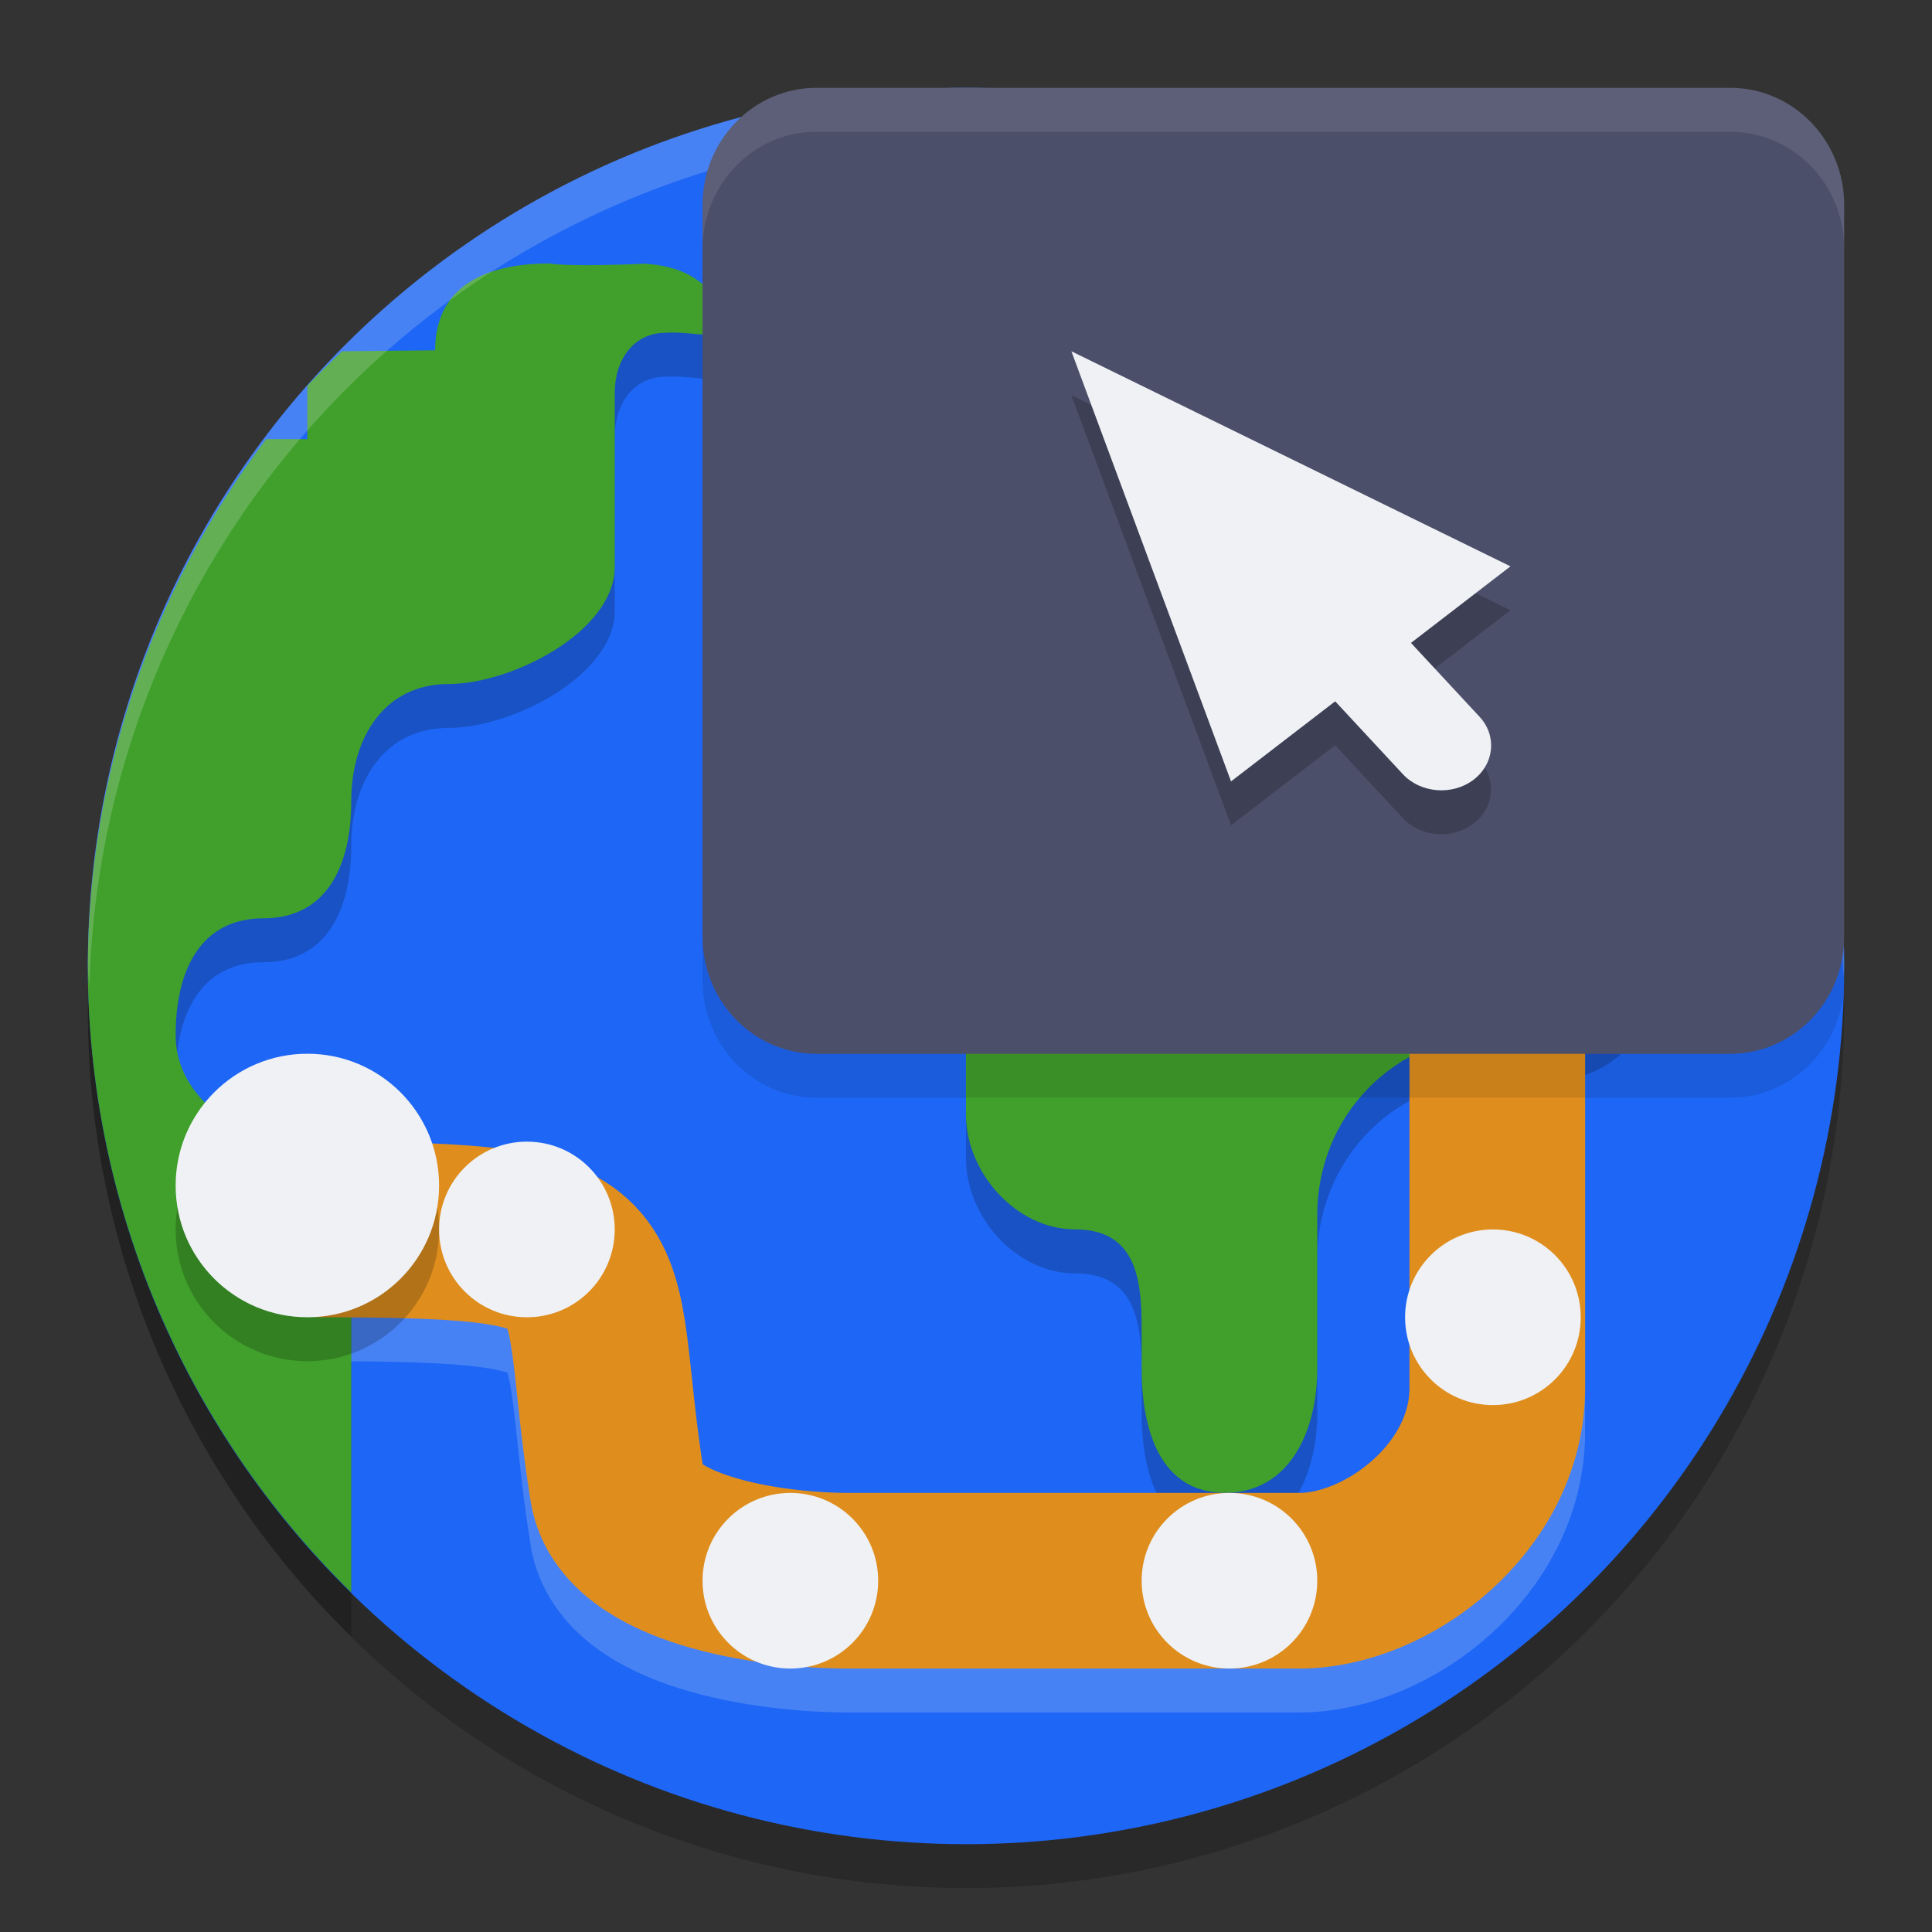 <svg xmlns="http://www.w3.org/2000/svg" width="22" height="22" version="1.1">
 <rect width="100%" height="100%" fill="#333333" stroke="none"/>
 <circle style="opacity:0.2" cx="11" cy="11.5" r="10"/>
 <circle style="fill:#1e66f5" cx="11" cy="11" r="10"/>
 <path style="fill:none;opacity:0.2;stroke:#eff1f5;stroke-width:2" d="m 17.05,11.25 v 5.057 C 17.05,17.552 15.8,18.5 14.799,18.5 H 9.668 C 8.745,18.5 7.161,18.259 7.03,17.438 6.6,14.75 7.3,14.5 3.6,14.5 v 0"/>
 <path style="opacity:0.2" d="m 6.26,3.5 c -0.72,0 -1.305,0.252 -1.305,0.988 L 3.895,4.5 C 3.759,4.628 3.628,4.758 3.5,4.893 V 5.5 H 3.031 c -1.31,1.727 -2.022,3.833 -2.031,6 0.002,2.693 1.091,5.26 3,7.133 v -4.979 c -0.136,-0.083 -0.3,-0.131 -0.5,-0.131 -0.72,0 -1.5,-0.497 -1.5,-1.234 0,-0.736 0.28,-1.332 1,-1.332 0.72,0 1,-0.597 1,-1.334 C 4,8.887 4.387,8.289 5.107,8.289 5.828,8.289 7,7.692 7,6.955 V 4.977 c 0,-0.379 0.213,-0.688 0.584,-0.688 0.372,-0.023 0.655,0.15 0.633,-0.23 C 8.071,3.664 7.715,3.522 7.328,3.502 7.262,3.51 6.47,3.539 6.26,3.5 Z m 8.4,2.707 c -0.641,0 -1.16,0.532 -1.16,1.188 V 7.901 C 13.5,8.556 12.979,9.086 12.338,9.086 11.567,9.145 10.943,9.831 11,10.619 v 2.572 c 0,0.673 0.58,1.309 1.238,1.309 0.703,0 0.762,0.574 0.762,1.127 v 0.453 c 0,0.738 0.228,1.42 0.949,1.42 0.721,-6.5e-4 1.051,-0.683 1.051,-1.42 v -1.75 c 0,-0.54 0.209,-1.06 0.584,-1.441 0.374,-0.382 0.882,-0.594 1.41,-0.594 l 0.695,0.004 c 0.308,6.5e-4 0.602,-0.124 0.82,-0.346 0.217,-0.222 0.34,-0.523 0.34,-0.838 V 7.395 c 0,-0.655 -0.519,-1.187 -1.16,-1.188 z"/>
 <path fill="#40a02b" d="m 13.499,6.894 v 0.506 c 0,0.655 -0.52,1.186 -1.16,1.186 -0.771,0.059 -1.396,0.745 -1.339,1.533 v 2.571 c 0,0.673 0.581,1.309 1.239,1.309 0.703,0 0.761,0.574 0.761,1.127 v 0.453 c 0,0.738 0.229,1.42 0.95,1.42 0.721,-6.5e-4 1.051,-0.683 1.05,-1.42 v -1.751 c 0,-0.54 0.21,-1.059 0.585,-1.44 0.374,-0.382 0.882,-0.595 1.41,-0.594 l 0.695,0.005 c 0.308,6.5e-4 0.603,-0.124 0.821,-0.346 0.217,-0.222 0.339,-0.523 0.339,-0.838 V 6.894 c 0,-0.655 -0.519,-1.186 -1.16,-1.186 h -3.03 c -0.641,0 -1.16,0.531 -1.16,1.186 z"/>
 <path style="fill:#40a02b" d="m 6.26,3 c -0.72,0 -1.305,0.252 -1.305,0.989 L 3.895,4 C 3.759,4.128 3.628,4.257 3.5,4.393 V 5 H 3.031 C 1.722,6.727 1.009,8.833 1,11 c 0.002,2.693 1.091,5.26 3,7.133 v -4.979 c -0.136,-0.083 -0.3,-0.131 -0.5,-0.131 -0.72,0 -1.5,-0.497 -1.5,-1.234 0,-0.736 0.28,-1.332 1,-1.332 0.72,0 1,-0.597 1,-1.334 C 4,8.387 4.387,7.789 5.107,7.789 5.828,7.789 7,7.192 7,6.455 V 4.477 c 0,-0.379 0.213,-0.688 0.584,-0.688 0.372,-0.023 0.655,0.149 0.633,-0.231 C 8.071,3.164 7.715,3.022 7.328,3.002 7.262,3.009 6.47,3.038 6.26,3 Z"/>
 <path style="fill:none;stroke:#df8e1d;stroke-width:2" d="m 17.05,10.75 v 5.057 C 17.05,17.052 15.8,18 14.799,18 H 9.668 C 8.745,18 7.161,17.759 7.03,16.938 6.6,14.25 7.3,14 3.6,14 v 0"/>
 <path style="fill:#eff1f5" d="m 18,15 c 0,0.553 -0.447,1 -1,1 -0.553,0 -1,-0.447 -1,-1 0,-0.553 0.447,-1 1,-1 0.553,0 1,0.447 1,1 z m 0,0"/>
 <path style="opacity:0.2" d="M 5,14 C 5,14.829 4.329,15.5 3.5,15.5 2.671,15.5 2,14.829 2,14 2,13.171 2.671,12.499 3.5,12.499 4.329,12.499 5,13.171 5,14 Z m 0,0"/>
 <path style="fill:#eff1f5" d="M 5,13.5 C 5,14.329 4.329,15 3.5,15 2.671,15 2,14.329 2,13.5 2,12.671 2.671,11.999 3.5,11.999 4.329,11.999 5,12.671 5,13.5 Z m 0,0"/>
 <path style="opacity:0.2;fill:#eff1f5" d="M 11,1 A 10,10 0 0 0 1,11 10,10 0 0 0 1.018,11.25 10,10 0 0 1 11,1.5 10,10 0 0 1 20.991,11.125 10,10 0 0 0 21,11 10,10 0 0 0 11,1 Z"/>
 <path style="opacity:0.1" d="M 9.298,1.5 H 19.702 C 20.419,1.5 21,2.097 21,2.833 V 11.167 C 21,11.903 20.419,12.5 19.702,12.5 H 9.298 C 8.581,12.5 8,11.903 8,11.167 V 2.833 C 8,2.097 8.581,1.5 9.298,1.5 Z m 0,0"/>
 <path style="fill:#4c4f69" d="M 9.298,1 H 19.702 C 20.419,1 21,1.597 21,2.333 V 10.667 C 21,11.403 20.419,12 19.702,12 H 9.298 C 8.581,12 8,11.403 8,10.667 V 2.333 C 8,1.597 8.581,1 9.298,1 Z m 0,0"/>
 <path style="opacity:0.2" d="M 12.2,4.5 14.018,9.398 15.204,8.486 15.974,9.316 c 0.201,0.216 0.56,0.246 0.801,0.066 0.24,-0.181 0.273,-0.502 0.073,-0.719 L 16.067,7.821 17.2,6.949 Z"/>
 <path style="fill:#eff1f5" d="m 12.2,4 1.818,4.898 1.186,-0.912 0.771,0.83 c 0.201,0.216 0.56,0.246 0.801,0.066 0.24,-0.181 0.273,-0.502 0.073,-0.719 L 16.067,7.321 17.2,6.449 Z"/>
 <path style="opacity:0.1;fill:#eff1f5" d="M 9.298,1 C 8.581,1 8,1.597 8,2.333 v 0.5 C 8,2.097 8.581,1.5 9.298,1.5 H 19.702 C 20.419,1.5 21,2.097 21,2.833 v -0.5 C 21,1.597 20.419,1 19.702,1 Z"/>
 <path style="fill:#eff1f5" d="m 15,18 c 0,0.553 -0.447,1 -1,1 -0.553,0 -1,-0.447 -1,-1 0,-0.553 0.447,-1 1,-1 0.553,0 1,0.447 1,1 z m 0,0"/>
 <path style="fill:#eff1f5" d="m 10,18 c 0,0.553 -0.447,1 -1,1 -0.553,0 -1,-0.447 -1,-1 0,-0.553 0.447,-1 1,-1 0.553,0 1,0.447 1,1 z m 0,0"/>
 <path style="fill:#eff1f5" d="m 7,14 c 0,0.553 -0.447,1 -1,1 -0.553,0 -1,-0.447 -1,-1 0,-0.553 0.447,-1 1,-1 0.553,0 1,0.447 1,1 z m 0,0"/>
</svg>

